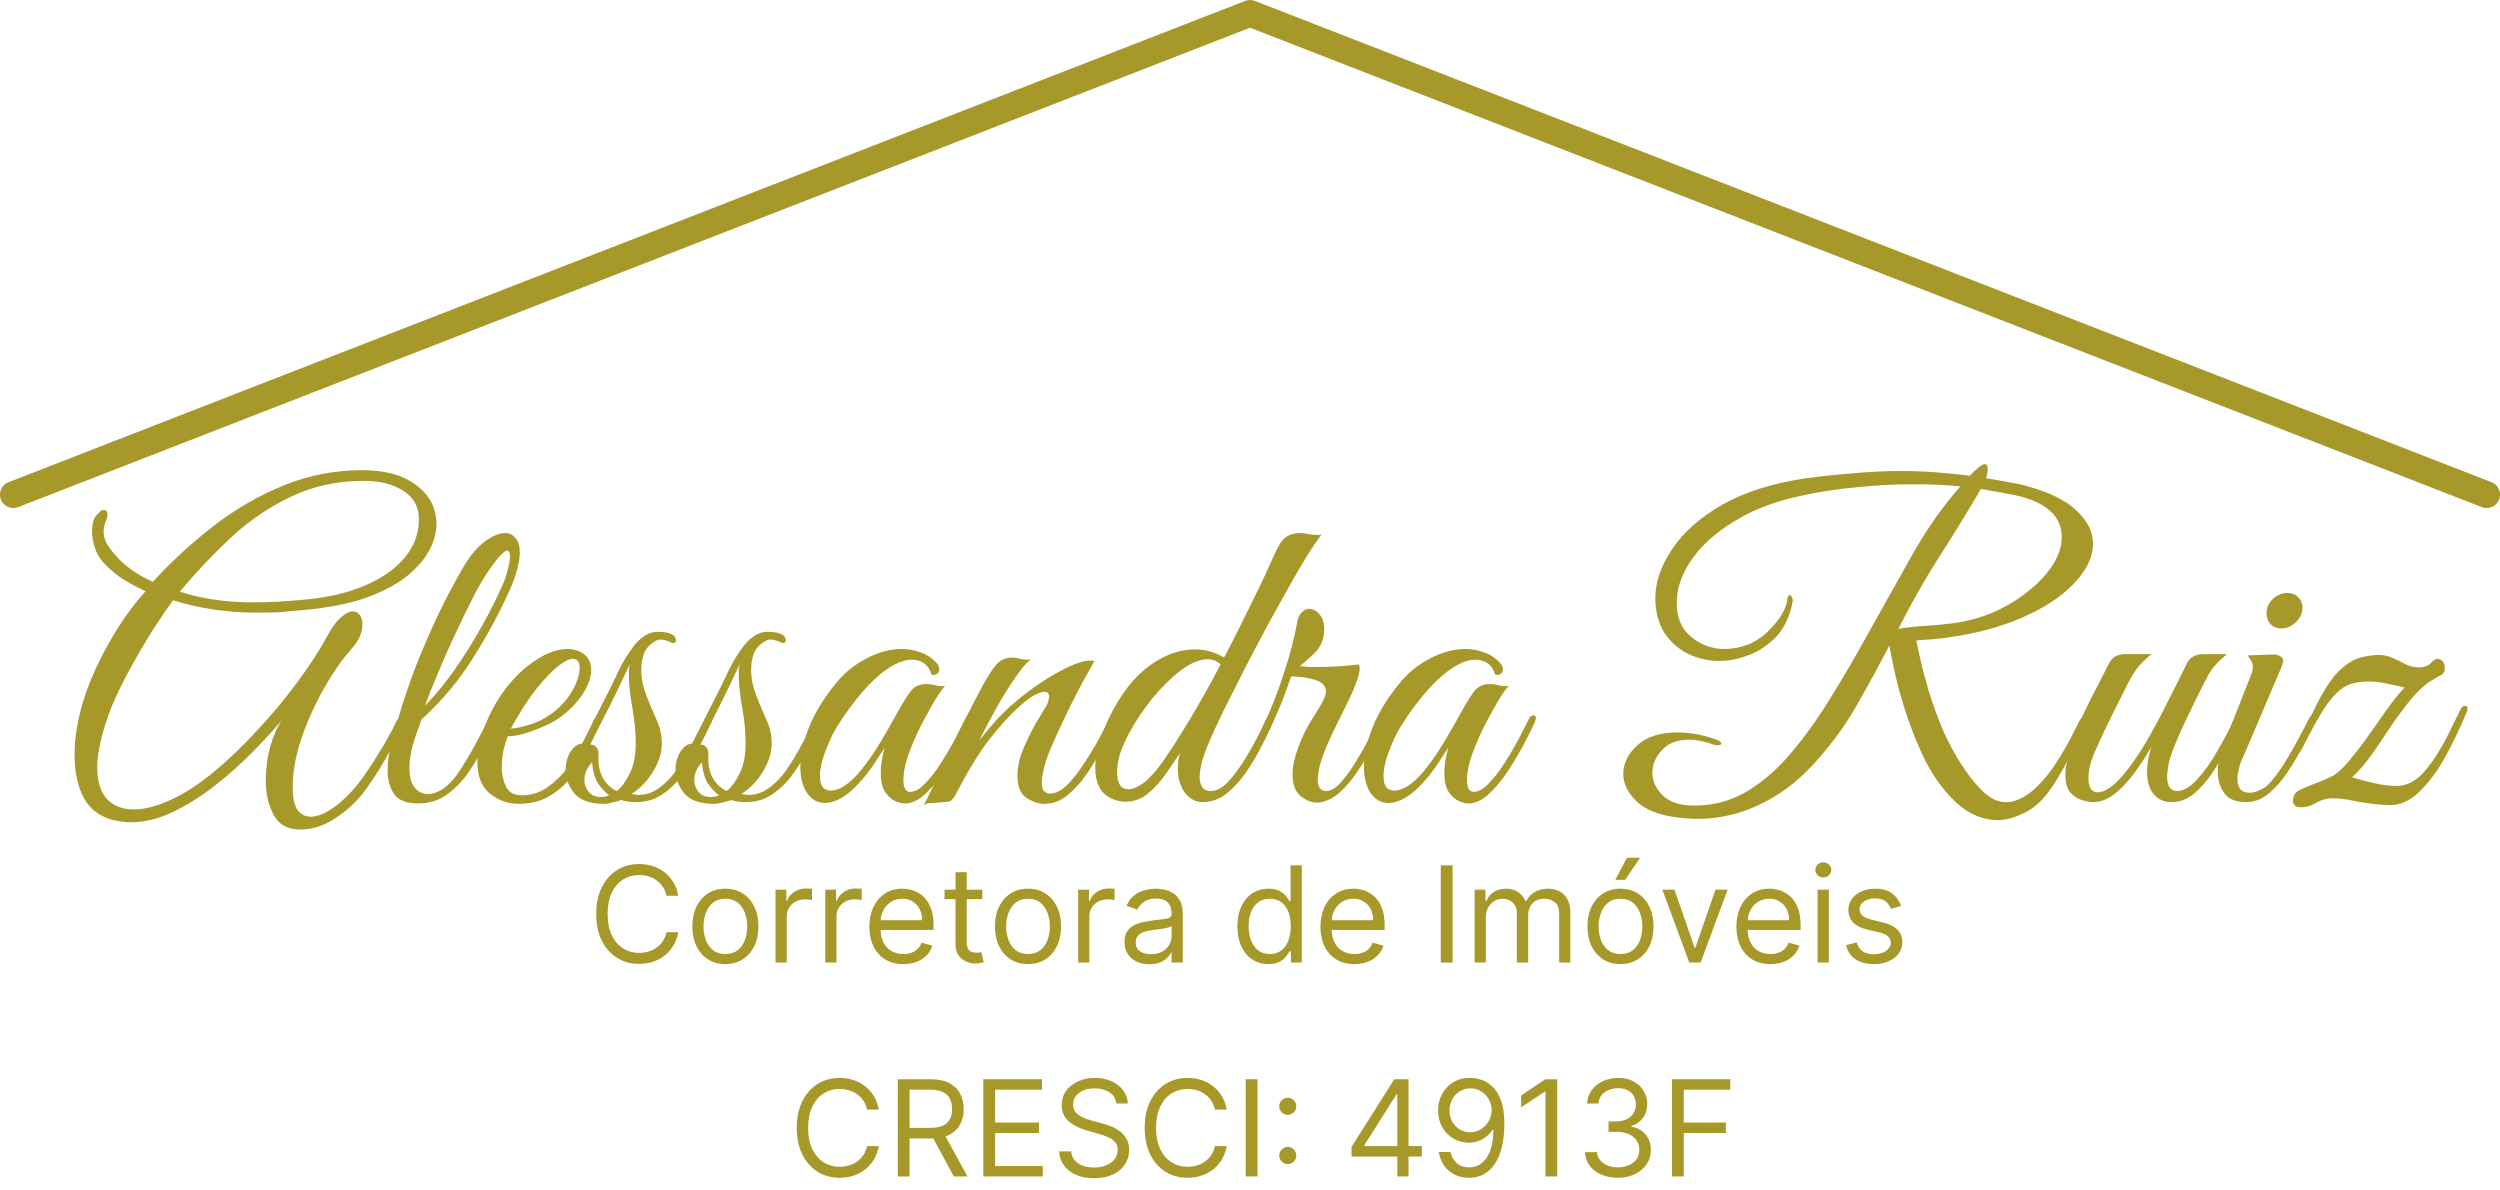 <svg width="187" height="89" viewBox="0 0 187 89" fill="none" xmlns="http://www.w3.org/2000/svg">
<path d="M22.44 62.048C21.501 62.048 20.84 61.675 20.456 60.928C20.072 60.203 19.88 59.349 19.88 58.368C19.88 57.493 19.997 56.629 20.232 55.776C20.488 54.923 20.787 54.272 21.128 53.824C20.552 54.507 19.837 55.285 18.984 56.16C18.131 57.035 17.192 57.877 16.168 58.688C15.144 59.499 14.088 60.171 13 60.704C11.912 61.237 10.835 61.504 9.768 61.504C9.448 61.504 9.128 61.472 8.808 61.408C8.509 61.365 8.211 61.28 7.912 61.152C7.123 60.832 6.536 60.267 6.152 59.456C5.768 58.624 5.576 57.632 5.576 56.48C5.576 55.264 5.779 53.963 6.184 52.576C6.611 51.168 7.229 49.739 8.04 48.288C8.424 47.584 8.851 46.891 9.32 46.208C9.811 45.504 10.333 44.843 10.888 44.224C10.227 43.925 9.619 43.595 9.064 43.232C8.509 42.848 8.04 42.432 7.656 41.984C7.4 41.685 7.208 41.333 7.08 40.928C6.952 40.523 6.888 40.128 6.888 39.744C6.888 39.061 7.048 38.613 7.368 38.4C7.475 38.229 7.603 38.144 7.752 38.144C7.944 38.144 8.04 38.261 8.04 38.496C8.04 38.645 7.997 38.805 7.912 38.976C7.805 39.253 7.752 39.509 7.752 39.744C7.752 40.085 7.837 40.405 8.008 40.704C8.179 40.981 8.381 41.248 8.616 41.504C9.299 42.315 10.237 42.987 11.432 43.52C12.797 42.027 14.291 40.651 15.912 39.392C17.555 38.112 19.315 37.088 21.192 36.32C23.069 35.552 25.043 35.168 27.112 35.168C28.84 35.168 30.195 35.552 31.176 36.32C32.157 37.067 32.648 38.037 32.648 39.232C32.648 39.808 32.477 40.437 32.136 41.12C31.795 41.781 31.24 42.432 30.472 43.072C29.704 43.691 28.68 44.235 27.4 44.704C26.141 45.152 24.573 45.461 22.696 45.632C22.035 45.696 21.437 45.749 20.904 45.792C20.392 45.813 19.837 45.824 19.24 45.824C18.131 45.824 17.053 45.749 16.008 45.6C14.984 45.451 13.96 45.216 12.936 44.896C12.552 45.429 12.061 46.155 11.464 47.072C10.888 47.989 10.312 48.971 9.736 50.016C9.16 51.061 8.68 52.053 8.296 52.992C7.955 53.888 7.699 54.709 7.528 55.456C7.357 56.181 7.272 56.832 7.272 57.408C7.272 58.453 7.517 59.243 8.008 59.776C8.499 60.288 9.16 60.544 9.992 60.544C10.803 60.544 11.72 60.309 12.744 59.84C13.789 59.371 14.877 58.667 16.008 57.728C17.139 56.789 18.237 55.733 19.304 54.56C20.392 53.387 21.384 52.192 22.28 50.976C23.176 49.76 23.901 48.64 24.456 47.616C24.819 46.933 25.171 46.453 25.512 46.176C25.853 45.877 26.141 45.728 26.376 45.728C26.611 45.728 26.792 45.824 26.92 46.016C27.048 46.187 27.112 46.421 27.112 46.72C27.112 47.317 26.845 47.915 26.312 48.512C25.715 49.173 25.128 49.984 24.552 50.944C23.976 51.904 23.464 52.917 23.016 53.984C22.568 55.051 22.248 56.096 22.056 57.12C21.992 57.461 21.949 57.781 21.928 58.08C21.907 58.379 21.896 58.645 21.896 58.88C21.896 59.669 22.013 60.235 22.248 60.576C22.504 60.917 22.835 61.088 23.24 61.088C23.731 61.088 24.296 60.864 24.936 60.416C25.576 59.968 26.195 59.371 26.792 58.624C27.304 57.941 27.795 57.216 28.264 56.448C28.755 55.68 29.203 54.88 29.608 54.048C29.672 53.899 29.757 53.792 29.864 53.728C29.992 53.643 30.077 53.6 30.12 53.6C30.227 53.6 30.28 53.664 30.28 53.792C30.28 53.877 30.248 54.005 30.184 54.176C29.992 54.603 29.736 55.115 29.416 55.712C29.096 56.309 28.744 56.928 28.36 57.568C27.976 58.187 27.581 58.763 27.176 59.296C26.621 60.021 25.917 60.661 25.064 61.216C24.232 61.771 23.357 62.048 22.44 62.048ZM18.952 45.056C20.061 45.056 21.299 44.992 22.664 44.864C24.435 44.715 25.971 44.363 27.272 43.808C28.573 43.253 29.576 42.549 30.28 41.696C30.984 40.843 31.336 39.893 31.336 38.848C31.336 37.909 30.941 37.195 30.152 36.704C29.384 36.213 28.403 35.968 27.208 35.968C25.224 35.968 23.411 36.363 21.768 37.152C20.147 37.92 18.653 38.933 17.288 40.192C15.944 41.451 14.664 42.805 13.448 44.256C15.069 44.789 16.904 45.056 18.952 45.056Z" fill="#A6992A"/>
<path d="M31.298 60.096C30.402 60.096 29.794 59.861 29.474 59.392C29.154 58.901 28.994 58.325 28.994 57.664C28.994 56.981 29.09 56.277 29.282 55.552C29.474 54.827 29.645 54.219 29.794 53.728C30.136 52.533 30.562 51.264 31.074 49.92C31.608 48.555 32.184 47.221 32.802 45.92C33.442 44.597 34.072 43.413 34.69 42.368C35.181 41.536 35.704 40.917 36.258 40.512C36.834 40.085 37.336 39.872 37.762 39.872C38.104 39.872 38.37 40 38.562 40.256C38.776 40.491 38.882 40.853 38.882 41.344C38.882 41.685 38.818 42.091 38.69 42.56C38.584 43.029 38.392 43.563 38.114 44.16C37.368 45.824 36.472 47.488 35.426 49.152C34.402 50.816 33.101 52.373 31.522 53.824C31.437 54.101 31.32 54.432 31.17 54.816C31.042 55.179 30.925 55.552 30.818 55.936C30.69 56.512 30.626 57.003 30.626 57.408C30.626 58.069 30.754 58.571 31.01 58.912C31.288 59.232 31.618 59.392 32.002 59.392C32.344 59.392 32.706 59.275 33.09 59.04C33.474 58.784 33.837 58.421 34.178 57.952C34.69 57.205 35.149 56.448 35.554 55.68C35.981 54.891 36.301 54.283 36.514 53.856C36.642 53.621 36.781 53.504 36.93 53.504C37.037 53.504 37.09 53.568 37.09 53.696C37.09 53.803 37.058 53.92 36.994 54.048C36.802 54.475 36.546 55.029 36.226 55.712C35.928 56.373 35.544 57.045 35.074 57.728C34.626 58.389 34.082 58.955 33.442 59.424C32.824 59.872 32.109 60.096 31.298 60.096ZM31.778 52.8C32.546 52.011 33.293 51.104 34.018 50.08C34.744 49.035 35.416 47.957 36.034 46.848C36.674 45.717 37.208 44.651 37.634 43.648C37.784 43.328 37.901 42.976 37.986 42.592C38.093 42.208 38.146 41.888 38.146 41.632C38.146 41.333 38.072 41.184 37.922 41.184C37.837 41.184 37.709 41.269 37.538 41.44C37.368 41.589 37.144 41.856 36.866 42.24C36.461 42.773 36.013 43.499 35.522 44.416C35.053 45.333 34.573 46.315 34.082 47.36C33.592 48.405 33.144 49.419 32.738 50.4C32.333 51.36 32.013 52.16 31.778 52.8Z" fill="#A6992A"/>
<path d="M38.783 60.128C37.993 60.128 37.279 59.872 36.639 59.36C36.02 58.848 35.711 58.069 35.711 57.024C35.711 56.064 35.945 55.04 36.415 53.952C36.884 52.843 37.481 51.872 38.207 51.04C38.825 50.315 39.519 49.717 40.287 49.248C41.055 48.779 41.78 48.544 42.463 48.544C42.932 48.544 43.337 48.672 43.679 48.928C44.041 49.205 44.223 49.6 44.223 50.112C44.223 50.645 44.02 51.232 43.615 51.872C43.209 52.512 42.633 53.109 41.887 53.664C41.567 53.899 41.161 54.123 40.671 54.336C40.18 54.549 39.689 54.731 39.199 54.88C38.708 55.008 38.303 55.072 37.983 55.072C37.876 55.328 37.769 55.669 37.663 56.096C37.577 56.523 37.535 56.96 37.535 57.408C37.535 57.941 37.641 58.421 37.855 58.848C38.068 59.275 38.463 59.488 39.039 59.488C39.743 59.488 40.383 59.285 40.959 58.88C41.535 58.475 42.047 57.973 42.495 57.376C42.943 56.757 43.316 56.139 43.615 55.52C43.935 54.901 44.191 54.379 44.383 53.952C44.511 53.653 44.681 53.504 44.895 53.504C45.001 53.504 45.055 53.557 45.055 53.664C45.055 53.749 45.023 53.856 44.959 53.984C44.66 54.624 44.34 55.307 43.999 56.032C43.657 56.736 43.252 57.408 42.783 58.048C42.313 58.667 41.748 59.168 41.087 59.552C40.447 59.936 39.679 60.128 38.783 60.128ZM38.207 54.496C38.505 54.496 39.007 54.389 39.711 54.176C40.415 53.941 41.055 53.579 41.631 53.088C42.185 52.597 42.612 52.064 42.911 51.488C43.209 50.891 43.359 50.389 43.359 49.984C43.359 49.515 43.188 49.28 42.847 49.28C42.591 49.28 42.239 49.451 41.791 49.792C41.343 50.133 40.788 50.709 40.127 51.52C39.721 52.032 39.337 52.587 38.975 53.184C38.612 53.781 38.356 54.219 38.207 54.496Z" fill="#A6992A"/>
<path d="M45.184 60.128C44.139 60.128 43.392 59.861 42.944 59.328C42.518 58.773 42.304 58.197 42.304 57.6C42.304 57.109 42.422 56.661 42.656 56.256C42.912 55.851 43.211 55.637 43.552 55.616C43.979 54.784 44.438 53.877 44.928 52.896C45.44 51.915 45.91 50.965 46.336 50.048C46.635 49.429 47.008 48.832 47.456 48.256C47.926 47.68 48.438 47.349 48.992 47.264H49.312C49.483 47.264 49.632 47.275 49.76 47.296C49.91 47.317 50.059 47.36 50.208 47.424C50.443 47.531 50.56 47.691 50.56 47.904C50.56 48.032 50.486 48.096 50.336 48.096C50.272 48.096 50.187 48.064 50.08 48C49.824 47.893 49.6 47.84 49.408 47.84C49.28 47.84 49.163 47.872 49.056 47.936C48.651 48.149 48.363 48.448 48.192 48.832C48.043 49.216 47.968 49.621 47.968 50.048C47.968 50.389 48 50.741 48.064 51.104C48.15 51.445 48.246 51.755 48.352 52.032C48.587 52.629 48.832 53.216 49.088 53.792C49.366 54.368 49.504 54.987 49.504 55.648C49.504 56.288 49.291 56.971 48.864 57.696C48.438 58.4 47.894 58.965 47.232 59.392L47.456 59.424C47.563 59.445 47.638 59.456 47.68 59.456C47.723 59.456 47.755 59.456 47.776 59.456C48.267 59.456 48.726 59.317 49.152 59.04C49.6 58.741 49.995 58.379 50.336 57.952C50.678 57.525 51.062 56.928 51.488 56.16C51.936 55.392 52.363 54.581 52.768 53.728C52.832 53.621 52.907 53.568 52.992 53.568C53.099 53.568 53.174 53.611 53.216 53.696C53.28 53.76 53.291 53.845 53.248 53.952C52.971 54.549 52.651 55.2 52.288 55.904C51.947 56.587 51.552 57.248 51.104 57.888C50.656 58.507 50.134 59.019 49.536 59.424C48.96 59.808 48.31 60 47.584 60C47.414 60 47.232 59.989 47.04 59.968C46.848 59.947 46.656 59.904 46.464 59.84C46.251 59.925 46.027 59.989 45.792 60.032C45.579 60.096 45.376 60.128 45.184 60.128ZM46.144 59.168C46.507 58.869 46.827 58.432 47.104 57.856C47.403 57.28 47.552 56.523 47.552 55.584C47.552 54.752 47.467 53.867 47.296 52.928C47.126 51.989 47.04 51.157 47.04 50.432C47.04 50.283 47.04 50.155 47.04 50.048C47.062 49.92 47.083 49.803 47.104 49.696C46.827 50.272 46.507 50.944 46.144 51.712C45.782 52.459 45.419 53.184 45.056 53.888C44.694 54.592 44.384 55.189 44.128 55.68C44.128 55.68 44.182 55.691 44.288 55.712C44.416 55.712 44.534 55.787 44.64 55.936C44.747 56.064 44.79 56.331 44.768 56.736C44.747 57.269 44.864 57.771 45.12 58.24C45.398 58.688 45.739 58.997 46.144 59.168ZM44.928 59.616C45.056 59.616 45.174 59.605 45.28 59.584C45.387 59.541 45.483 59.509 45.568 59.488C45.248 59.253 44.96 58.944 44.704 58.56C44.47 58.155 44.331 57.643 44.288 57.024C43.904 57.429 43.712 57.867 43.712 58.336C43.712 58.677 43.819 58.976 44.032 59.232C44.246 59.488 44.544 59.616 44.928 59.616Z" fill="#A6992A"/>
<path d="M53.403 60.128C52.358 60.128 51.611 59.861 51.163 59.328C50.736 58.773 50.523 58.197 50.523 57.6C50.523 57.109 50.64 56.661 50.875 56.256C51.131 55.851 51.43 55.637 51.771 55.616C52.198 54.784 52.656 53.877 53.147 52.896C53.659 51.915 54.128 50.965 54.555 50.048C54.854 49.429 55.227 48.832 55.675 48.256C56.144 47.68 56.656 47.349 57.211 47.264H57.531C57.702 47.264 57.851 47.275 57.979 47.296C58.128 47.317 58.278 47.36 58.427 47.424C58.662 47.531 58.779 47.691 58.779 47.904C58.779 48.032 58.704 48.096 58.555 48.096C58.491 48.096 58.406 48.064 58.299 48C58.043 47.893 57.819 47.84 57.627 47.84C57.499 47.84 57.382 47.872 57.275 47.936C56.87 48.149 56.582 48.448 56.411 48.832C56.262 49.216 56.187 49.621 56.187 50.048C56.187 50.389 56.219 50.741 56.283 51.104C56.368 51.445 56.464 51.755 56.571 52.032C56.806 52.629 57.051 53.216 57.307 53.792C57.584 54.368 57.723 54.987 57.723 55.648C57.723 56.288 57.51 56.971 57.083 57.696C56.656 58.4 56.112 58.965 55.451 59.392L55.675 59.424C55.782 59.445 55.856 59.456 55.899 59.456C55.942 59.456 55.974 59.456 55.995 59.456C56.486 59.456 56.944 59.317 57.371 59.04C57.819 58.741 58.214 58.379 58.555 57.952C58.896 57.525 59.28 56.928 59.707 56.16C60.155 55.392 60.582 54.581 60.987 53.728C61.051 53.621 61.126 53.568 61.211 53.568C61.318 53.568 61.392 53.611 61.435 53.696C61.499 53.76 61.51 53.845 61.467 53.952C61.19 54.549 60.87 55.2 60.507 55.904C60.166 56.587 59.771 57.248 59.323 57.888C58.875 58.507 58.352 59.019 57.755 59.424C57.179 59.808 56.528 60 55.803 60C55.632 60 55.451 59.989 55.259 59.968C55.067 59.947 54.875 59.904 54.683 59.84C54.47 59.925 54.246 59.989 54.011 60.032C53.798 60.096 53.595 60.128 53.403 60.128ZM54.363 59.168C54.726 58.869 55.046 58.432 55.323 57.856C55.622 57.28 55.771 56.523 55.771 55.584C55.771 54.752 55.686 53.867 55.515 52.928C55.344 51.989 55.259 51.157 55.259 50.432C55.259 50.283 55.259 50.155 55.259 50.048C55.28 49.92 55.302 49.803 55.323 49.696C55.046 50.272 54.726 50.944 54.363 51.712C54 52.459 53.638 53.184 53.275 53.888C52.912 54.592 52.603 55.189 52.347 55.68C52.347 55.68 52.4 55.691 52.507 55.712C52.635 55.712 52.752 55.787 52.859 55.936C52.966 56.064 53.008 56.331 52.987 56.736C52.966 57.269 53.083 57.771 53.339 58.24C53.616 58.688 53.958 58.997 54.363 59.168ZM53.147 59.616C53.275 59.616 53.392 59.605 53.499 59.584C53.606 59.541 53.702 59.509 53.787 59.488C53.467 59.253 53.179 58.944 52.923 58.56C52.688 58.155 52.55 57.643 52.507 57.024C52.123 57.429 51.931 57.867 51.931 58.336C51.931 58.677 52.038 58.976 52.251 59.232C52.464 59.488 52.763 59.616 53.147 59.616Z" fill="#A6992A"/>
<path d="M67.798 60.096C67.563 60.117 67.296 60.064 66.998 59.936C66.699 59.808 66.432 59.573 66.198 59.232C65.984 58.891 65.878 58.411 65.878 57.792C65.878 57.28 65.974 56.661 66.166 55.936C65.91 56.341 65.579 56.843 65.174 57.44C64.768 58.016 64.331 58.528 63.862 58.976C63.456 59.36 63.072 59.637 62.71 59.808C62.347 59.979 62.016 60.064 61.718 60.064C61.163 60.064 60.715 59.819 60.374 59.328C60.032 58.816 59.862 58.155 59.862 57.344C59.862 56.491 60.075 55.52 60.502 54.432C60.928 53.344 61.622 52.213 62.582 51.04C63.2 50.293 63.947 49.696 64.822 49.248C65.718 48.779 66.592 48.544 67.446 48.544C67.936 48.544 68.406 48.629 68.854 48.8C69.302 48.949 69.696 49.205 70.038 49.568C70.187 49.717 70.262 49.888 70.262 50.08C70.262 50.208 70.208 50.315 70.102 50.4C69.995 50.485 69.856 50.507 69.686 50.464C69.451 49.717 68.95 49.344 68.182 49.344C67.819 49.344 67.403 49.461 66.934 49.696C66.208 50.08 65.451 50.709 64.662 51.584C63.894 52.459 63.222 53.365 62.646 54.304C62.56 54.432 62.422 54.677 62.23 55.04C62.059 55.403 61.888 55.808 61.718 56.256C61.547 56.704 61.43 57.141 61.366 57.568C61.344 57.696 61.334 57.792 61.334 57.856C61.334 57.899 61.334 57.973 61.334 58.08C61.334 58.784 61.6 59.136 62.134 59.136C62.774 59.136 63.499 58.667 64.31 57.728C64.864 57.045 65.366 56.331 65.814 55.584C66.262 54.837 66.72 54.037 67.19 53.184C67.51 52.608 67.808 52.128 68.086 51.744C68.363 51.36 68.758 51.168 69.27 51.168C69.504 51.168 69.739 51.2 69.974 51.264C70.208 51.328 70.454 51.339 70.71 51.296C70.539 51.467 70.304 51.787 70.006 52.256C69.728 52.725 69.43 53.259 69.11 53.856C68.79 54.453 68.502 55.061 68.246 55.68C67.99 56.299 67.808 56.832 67.702 57.28C67.68 57.408 67.648 57.589 67.606 57.824C67.584 58.059 67.574 58.229 67.574 58.336C67.574 58.933 67.744 59.232 68.086 59.232C68.427 59.232 68.79 59.029 69.174 58.624C69.579 58.219 69.974 57.717 70.358 57.12C70.742 56.523 71.094 55.925 71.414 55.328C71.734 54.709 71.99 54.208 72.182 53.824C72.267 53.611 72.395 53.504 72.566 53.504C72.672 53.504 72.726 53.579 72.726 53.728C72.726 53.792 72.694 53.909 72.63 54.08C72.374 54.613 72.064 55.221 71.702 55.904C71.339 56.565 70.944 57.216 70.518 57.856C70.091 58.475 69.643 58.997 69.174 59.424C68.726 59.829 68.267 60.053 67.798 60.096Z" fill="#A6992A"/>
<path d="M69.096 60.256C69.864 58.699 70.6 57.163 71.304 55.648C72.029 54.112 72.765 52.651 73.512 51.264C73.938 50.496 74.29 49.963 74.568 49.664C74.866 49.344 75.261 49.184 75.752 49.184C75.922 49.184 76.104 49.216 76.296 49.28C76.488 49.323 76.68 49.344 76.872 49.344C77 49.344 77.096 49.333 77.16 49.312C76.861 49.483 76.477 49.909 76.008 50.592C75.538 51.253 75.058 52.021 74.568 52.896C74.077 53.771 73.64 54.592 73.256 55.36C73.661 54.869 74.077 54.379 74.504 53.888C74.952 53.397 75.442 52.928 75.976 52.48C76.488 52.032 77.096 51.573 77.8 51.104C78.525 50.613 79.229 50.208 79.912 49.888C80.594 49.568 81.138 49.408 81.544 49.408C81.693 49.408 81.8 49.419 81.864 49.44C81.864 49.44 81.746 49.653 81.512 50.08C81.277 50.485 80.978 51.029 80.616 51.712C80.274 52.373 79.922 53.088 79.56 53.856C79.197 54.603 78.866 55.328 78.568 56.032C78.29 56.715 78.109 57.291 78.024 57.76C77.96 58.037 77.928 58.293 77.928 58.528C77.928 58.869 77.992 59.093 78.12 59.2C78.248 59.307 78.386 59.36 78.536 59.36C78.941 59.36 79.368 59.147 79.816 58.72C80.264 58.272 80.69 57.728 81.096 57.088C81.522 56.448 81.896 55.829 82.216 55.232C82.557 54.613 82.802 54.144 82.952 53.824C83.037 53.653 83.101 53.557 83.144 53.536C83.186 53.493 83.25 53.472 83.336 53.472C83.464 53.472 83.528 53.557 83.528 53.728C83.528 53.835 83.496 53.952 83.432 54.08C83.176 54.571 82.866 55.157 82.504 55.84C82.162 56.523 81.768 57.195 81.32 57.856C80.872 58.496 80.381 59.04 79.848 59.488C79.314 59.915 78.738 60.128 78.12 60.128C77.693 60.128 77.245 59.979 76.776 59.68C76.328 59.381 76.104 58.827 76.104 58.016C76.104 57.781 76.125 57.536 76.168 57.28C76.21 57.003 76.285 56.704 76.392 56.384C76.562 55.957 76.765 55.499 77 55.008C77.234 54.517 77.618 53.845 78.152 52.992C78.301 52.757 78.386 52.576 78.408 52.448C78.45 52.32 78.472 52.213 78.472 52.128C78.472 51.872 78.354 51.744 78.12 51.744C77.928 51.744 77.64 51.851 77.256 52.064C76.893 52.277 76.434 52.651 75.88 53.184C75.346 53.696 74.706 54.421 73.96 55.36C73.234 56.299 72.392 57.685 71.432 59.52C71.282 59.797 71.112 59.947 70.92 59.968C70.749 59.989 70.504 60.011 70.184 60.032C69.97 60.053 69.768 60.064 69.576 60.064C69.384 60.085 69.224 60.149 69.096 60.256Z" fill="#A6992A"/>
<path d="M89.958 60C89.382 60 88.902 59.712 88.518 59.136C88.411 58.965 88.315 58.741 88.23 58.464C88.144 58.187 88.102 57.877 88.102 57.536C88.102 57.344 88.112 57.152 88.134 56.96C88.155 56.747 88.198 56.533 88.262 56.32C87.963 56.789 87.611 57.312 87.206 57.888C86.822 58.443 86.374 58.933 85.862 59.36C85.371 59.765 84.816 59.968 84.198 59.968C83.984 59.968 83.76 59.936 83.526 59.872C82.95 59.701 82.534 59.403 82.278 58.976C82.043 58.549 81.926 58.037 81.926 57.44C81.926 56.779 82.054 56.053 82.31 55.264C82.587 54.475 82.928 53.707 83.334 52.96C83.76 52.213 84.198 51.573 84.646 51.04C85.286 50.293 86.022 49.696 86.854 49.248C87.686 48.8 88.528 48.576 89.382 48.576C90.15 48.576 90.875 48.779 91.558 49.184C91.878 48.587 92.219 47.925 92.582 47.2C92.944 46.453 93.307 45.717 93.67 44.992C94.032 44.267 94.352 43.605 94.63 43.008C94.907 42.389 95.12 41.92 95.27 41.6C95.59 40.853 95.888 40.384 96.166 40.192C96.464 39.979 96.816 39.872 97.222 39.872C97.456 39.872 97.712 39.904 97.99 39.968C98.288 40.011 98.576 40.021 98.854 40C98.726 40.128 98.459 40.501 98.054 41.12C97.67 41.717 97.211 42.485 96.678 43.424C96.144 44.363 95.568 45.397 94.95 46.528C94.352 47.637 93.755 48.768 93.158 49.92C92.582 51.051 92.038 52.128 91.526 53.152C91.035 54.155 90.64 55.019 90.342 55.744C90.256 55.915 90.128 56.267 89.958 56.8C89.808 57.312 89.734 57.76 89.734 58.144C89.734 58.421 89.798 58.667 89.926 58.88C90.054 59.072 90.267 59.168 90.566 59.168C90.971 59.168 91.376 58.965 91.782 58.56C92.208 58.133 92.614 57.621 92.998 57.024C93.382 56.405 93.723 55.808 94.022 55.232C94.32 54.635 94.544 54.165 94.694 53.824C94.8 53.589 94.928 53.472 95.078 53.472C95.206 53.472 95.27 53.568 95.27 53.76C95.27 53.781 95.27 53.824 95.27 53.888C95.27 53.931 95.248 53.984 95.206 54.048C95.014 54.496 94.747 55.051 94.406 55.712C94.086 56.373 93.702 57.035 93.254 57.696C92.806 58.357 92.304 58.912 91.75 59.36C91.195 59.787 90.598 60 89.958 60ZM84.422 59.04C84.72 59.04 85.094 58.88 85.542 58.56C85.99 58.219 86.47 57.685 86.982 56.96C87.579 56.107 88.262 55.04 89.03 53.76C89.798 52.48 90.555 51.125 91.302 49.696C91.024 49.44 90.704 49.312 90.342 49.312C89.744 49.312 89.072 49.589 88.326 50.144C87.6 50.699 86.886 51.403 86.182 52.256C85.499 53.109 84.923 53.973 84.454 54.848C84.134 55.445 83.899 55.989 83.75 56.48C83.622 56.971 83.558 57.397 83.558 57.76C83.558 58.613 83.846 59.04 84.422 59.04Z" fill="#A6992A"/>
<path d="M98.506 60.032C98.101 60.032 97.696 59.872 97.29 59.552C96.885 59.211 96.682 58.667 96.682 57.92C96.682 57.344 96.821 56.683 97.098 55.936C97.354 55.211 97.696 54.507 98.122 53.824C98.57 53.141 98.89 52.587 99.082 52.16C99.146 51.989 99.178 51.84 99.178 51.712C99.178 51.328 98.933 51.051 98.442 50.88C97.973 50.709 97.354 50.613 96.586 50.592L96.202 51.648C95.968 52.331 95.637 53.131 95.21 54.048C94.805 54.965 94.346 55.851 93.834 56.704C93.344 57.557 92.832 58.24 92.298 58.752C92.256 58.795 92.202 58.816 92.138 58.816C92.053 58.816 92 58.763 91.978 58.656C91.936 58.549 91.978 58.421 92.106 58.272C92.938 57.163 93.685 55.936 94.346 54.592C95.008 53.227 95.562 51.84 96.01 50.432C96.48 49.024 96.821 47.723 97.034 46.528C97.098 46.187 97.216 45.941 97.386 45.792C97.557 45.621 97.738 45.536 97.93 45.536C98.208 45.536 98.464 45.675 98.698 45.952C98.933 46.208 99.05 46.581 99.05 47.072C99.05 47.157 99.04 47.253 99.018 47.36C99.018 47.467 99.008 47.573 98.986 47.68C98.901 48.128 98.645 48.555 98.218 48.96C97.813 49.344 97.482 49.632 97.226 49.824C97.44 49.845 97.664 49.867 97.898 49.888C98.133 49.888 98.389 49.888 98.666 49.888C99.669 49.888 100.661 49.824 101.642 49.696C101.685 49.824 101.706 49.92 101.706 49.984C101.706 50.261 101.621 50.613 101.45 51.04C101.301 51.467 101.141 51.851 100.97 52.192C100.885 52.384 100.714 52.736 100.458 53.248C100.202 53.739 99.925 54.304 99.626 54.944C99.328 55.563 99.072 56.181 98.858 56.8C98.666 57.397 98.57 57.909 98.57 58.336C98.57 58.891 98.784 59.168 99.21 59.168C99.53 59.168 99.882 58.965 100.266 58.56C100.65 58.133 101.024 57.621 101.386 57.024C101.77 56.405 102.112 55.808 102.41 55.232C102.73 54.635 102.976 54.165 103.146 53.824C103.232 53.611 103.349 53.504 103.498 53.504C103.584 53.504 103.626 53.579 103.626 53.728C103.626 53.813 103.594 53.941 103.53 54.112C103.296 54.603 103.018 55.157 102.698 55.776C102.378 56.395 102.016 57.003 101.61 57.6C101.226 58.197 100.8 58.72 100.33 59.168C99.882 59.595 99.392 59.872 98.858 60C98.794 60.021 98.677 60.032 98.506 60.032Z" fill="#A6992A"/>
<path d="M109.954 60.096C109.719 60.117 109.453 60.064 109.154 59.936C108.855 59.808 108.589 59.573 108.354 59.232C108.141 58.891 108.034 58.411 108.034 57.792C108.034 57.28 108.13 56.661 108.322 55.936C108.066 56.341 107.735 56.843 107.33 57.44C106.925 58.016 106.487 58.528 106.018 58.976C105.613 59.36 105.229 59.637 104.866 59.808C104.503 59.979 104.173 60.064 103.874 60.064C103.319 60.064 102.871 59.819 102.53 59.328C102.189 58.816 102.018 58.155 102.018 57.344C102.018 56.491 102.231 55.52 102.658 54.432C103.085 53.344 103.778 52.213 104.738 51.04C105.357 50.293 106.103 49.696 106.978 49.248C107.874 48.779 108.749 48.544 109.602 48.544C110.093 48.544 110.562 48.629 111.01 48.8C111.458 48.949 111.853 49.205 112.194 49.568C112.343 49.717 112.418 49.888 112.418 50.08C112.418 50.208 112.365 50.315 112.258 50.4C112.151 50.485 112.013 50.507 111.842 50.464C111.607 49.717 111.106 49.344 110.338 49.344C109.975 49.344 109.559 49.461 109.09 49.696C108.365 50.08 107.607 50.709 106.818 51.584C106.05 52.459 105.378 53.365 104.802 54.304C104.717 54.432 104.578 54.677 104.386 55.04C104.215 55.403 104.045 55.808 103.874 56.256C103.703 56.704 103.586 57.141 103.522 57.568C103.501 57.696 103.49 57.792 103.49 57.856C103.49 57.899 103.49 57.973 103.49 58.08C103.49 58.784 103.757 59.136 104.29 59.136C104.93 59.136 105.655 58.667 106.466 57.728C107.021 57.045 107.522 56.331 107.97 55.584C108.418 54.837 108.877 54.037 109.346 53.184C109.666 52.608 109.965 52.128 110.242 51.744C110.519 51.36 110.914 51.168 111.426 51.168C111.661 51.168 111.895 51.2 112.13 51.264C112.365 51.328 112.61 51.339 112.866 51.296C112.695 51.467 112.461 51.787 112.162 52.256C111.885 52.725 111.586 53.259 111.266 53.856C110.946 54.453 110.658 55.061 110.402 55.68C110.146 56.299 109.965 56.832 109.858 57.28C109.837 57.408 109.805 57.589 109.762 57.824C109.741 58.059 109.73 58.229 109.73 58.336C109.73 58.933 109.901 59.232 110.242 59.232C110.583 59.232 110.946 59.029 111.33 58.624C111.735 58.219 112.13 57.717 112.514 57.12C112.898 56.523 113.25 55.925 113.57 55.328C113.89 54.709 114.146 54.208 114.338 53.824C114.423 53.611 114.551 53.504 114.722 53.504C114.829 53.504 114.882 53.579 114.882 53.728C114.882 53.792 114.85 53.909 114.786 54.08C114.53 54.613 114.221 55.221 113.858 55.904C113.495 56.565 113.101 57.216 112.674 57.856C112.247 58.475 111.799 58.997 111.33 59.424C110.882 59.829 110.423 60.053 109.954 60.096Z" fill="#A6992A"/>
<path d="M149.42 61.344C148.823 61.344 148.226 61.205 147.628 60.928C147.052 60.651 146.508 60.245 145.996 59.712C145.25 58.944 144.599 58.027 144.044 56.96C143.511 55.872 143.052 54.763 142.668 53.632C142.284 52.48 141.986 51.435 141.772 50.496C141.559 49.536 141.41 48.8 141.324 48.288C140.535 49.803 139.714 51.307 138.86 52.8C138.028 54.272 136.962 55.723 135.66 57.152C134.423 58.496 133.068 59.509 131.596 60.192C130.124 60.896 128.599 61.248 127.02 61.248C126.53 61.248 126.028 61.216 125.516 61.152C124.108 60.981 123.074 60.576 122.412 59.936C121.751 59.296 121.42 58.613 121.42 57.888C121.42 57.099 121.772 56.384 122.476 55.744C123.18 55.104 124.183 54.784 125.484 54.784C125.911 54.784 126.37 54.827 126.86 54.912C127.351 54.997 127.863 55.136 128.396 55.328C128.631 55.413 128.748 55.509 128.748 55.616C128.748 55.701 128.663 55.744 128.492 55.744C128.386 55.744 128.3 55.733 128.236 55.712C127.532 55.456 126.903 55.328 126.348 55.328C125.452 55.328 124.77 55.595 124.3 56.128C123.831 56.64 123.596 57.205 123.596 57.824C123.596 58.421 123.852 58.976 124.364 59.488C124.876 60 125.666 60.256 126.732 60.256C128.076 60.256 129.314 59.947 130.444 59.328C131.575 58.688 132.631 57.824 133.612 56.736C134.594 55.627 135.532 54.379 136.428 52.992C137.324 51.584 138.199 50.123 139.052 48.608C140.482 46.069 141.772 43.765 142.924 41.696C144.098 39.605 145.335 37.835 146.636 36.384C146.06 36.32 145.474 36.277 144.876 36.256C144.279 36.235 143.671 36.224 143.052 36.224C141.708 36.224 140.311 36.299 138.86 36.448C137.431 36.576 136.044 36.789 134.7 37.088C132.887 37.472 131.33 38.048 130.028 38.816C128.727 39.563 127.692 40.405 126.924 41.344C126.178 42.261 125.708 43.189 125.516 44.128C125.452 44.469 125.42 44.8 125.42 45.12C125.42 46.208 125.783 47.051 126.508 47.648C127.234 48.245 128.066 48.544 129.004 48.544C129.602 48.544 130.199 48.427 130.796 48.192C131.415 47.936 131.97 47.541 132.46 47.008C132.866 46.581 133.164 46.187 133.356 45.824C133.548 45.44 133.655 45.152 133.676 44.96C133.698 44.661 133.762 44.512 133.868 44.512C133.932 44.512 133.986 44.565 134.028 44.672C134.092 44.779 134.114 44.885 134.092 44.992C134.007 45.483 133.858 45.963 133.644 46.432C133.431 46.901 133.175 47.296 132.876 47.616C132.279 48.235 131.596 48.693 130.828 48.992C130.06 49.291 129.324 49.44 128.62 49.44C127.788 49.44 126.999 49.259 126.252 48.896C125.527 48.533 124.94 48.011 124.492 47.328C124.044 46.624 123.82 45.76 123.82 44.736C123.82 43.541 124.236 42.325 125.068 41.088C125.9 39.829 127.148 38.72 128.812 37.76C130.498 36.8 132.588 36.139 135.084 35.776C136.343 35.605 137.559 35.477 138.732 35.392C139.927 35.285 141.079 35.232 142.188 35.232C143.084 35.232 143.959 35.264 144.812 35.328C145.666 35.392 146.508 35.477 147.34 35.584C147.895 35.008 148.268 34.72 148.46 34.72C148.61 34.72 148.684 34.837 148.684 35.072C148.684 35.157 148.674 35.264 148.652 35.392C148.631 35.52 148.599 35.648 148.556 35.776C149.132 35.861 149.687 35.957 150.22 36.064C150.775 36.149 151.266 36.256 151.692 36.384C153.378 36.853 154.604 37.472 155.372 38.24C156.162 38.987 156.556 39.797 156.556 40.672C156.556 41.611 156.13 42.549 155.276 43.488C154.444 44.427 153.26 45.259 151.724 45.984C150.21 46.709 148.428 47.243 146.38 47.584C145.719 47.691 145.132 47.765 144.62 47.808C144.13 47.851 143.703 47.883 143.34 47.904C143.383 48.117 143.479 48.565 143.628 49.248C143.778 49.931 143.991 50.741 144.268 51.68C144.546 52.597 144.898 53.568 145.324 54.592C145.772 55.616 146.306 56.587 146.924 57.504C147.415 58.229 147.916 58.827 148.428 59.296C148.94 59.765 149.484 60 150.06 60C150.423 60 150.796 59.904 151.18 59.712C151.586 59.52 152.002 59.211 152.428 58.784C152.94 58.272 153.399 57.696 153.804 57.056C154.231 56.395 154.594 55.776 154.892 55.2C155.191 54.624 155.394 54.219 155.5 53.984C155.671 53.685 155.852 53.536 156.044 53.536C156.108 53.536 156.14 53.579 156.14 53.664C156.14 53.707 156.108 53.813 156.044 53.984C155.938 54.219 155.778 54.581 155.564 55.072C155.351 55.541 155.095 56.064 154.796 56.64C154.498 57.216 154.178 57.781 153.836 58.336C153.495 58.891 153.154 59.36 152.812 59.744C152.322 60.277 151.767 60.672 151.148 60.928C150.551 61.205 149.975 61.344 149.42 61.344ZM141.996 47.04C142.615 46.933 143.276 46.859 143.98 46.816C144.684 46.773 145.378 46.709 146.06 46.624C147.17 46.475 148.215 46.187 149.196 45.76C150.178 45.312 151.042 44.779 151.788 44.16C152.556 43.541 153.154 42.891 153.58 42.208C154.007 41.504 154.22 40.832 154.22 40.192C154.22 38.741 153.25 37.739 151.308 37.184C150.924 37.077 150.423 36.971 149.804 36.864C149.207 36.757 148.663 36.661 148.172 36.576C147.148 38.325 146.092 40.043 145.004 41.728C143.938 43.413 142.935 45.184 141.996 47.04Z" fill="#A6992A"/>
<path d="M156.566 60C156.331 60 156.043 59.947 155.702 59.84C155.382 59.733 155.094 59.541 154.838 59.264C154.603 58.965 154.486 58.528 154.486 57.952C154.486 57.397 154.614 56.864 154.87 56.352C155.147 55.819 155.403 55.307 155.638 54.816C155.574 54.816 155.499 54.795 155.414 54.752C155.35 54.709 155.318 54.645 155.318 54.56C155.318 54.475 155.339 54.389 155.382 54.304C155.467 54.133 155.563 53.952 155.67 53.76C155.777 53.568 155.873 53.365 155.958 53.152C156.278 52.491 156.598 51.861 156.918 51.264C157.238 50.645 157.515 50.101 157.75 49.632C157.985 49.163 158.39 48.928 158.966 48.928H160.95C160.587 49.205 160.257 49.515 159.958 49.856C159.681 50.176 159.329 50.773 158.902 51.648C158.902 51.648 158.827 51.797 158.678 52.096C158.529 52.395 158.337 52.779 158.102 53.248C157.889 53.696 157.665 54.155 157.43 54.624C157.217 55.093 157.035 55.488 156.886 55.808C156.609 56.405 156.427 56.885 156.342 57.248C156.257 57.589 156.214 57.909 156.214 58.208C156.214 58.912 156.449 59.264 156.918 59.264C157.43 59.264 158.049 58.848 158.774 58.016C159.371 57.312 159.958 56.469 160.534 55.488C161.11 54.507 161.654 53.493 162.166 52.448C162.699 51.403 163.169 50.464 163.574 49.632C163.809 49.163 164.225 48.928 164.822 48.928H166.582C166.262 49.184 165.995 49.429 165.782 49.664C165.569 49.877 165.355 50.176 165.142 50.56C164.95 50.923 164.683 51.445 164.342 52.128C164.065 52.704 163.766 53.323 163.446 53.984C163.147 54.624 162.881 55.232 162.646 55.808C162.411 56.384 162.262 56.853 162.198 57.216C162.177 57.429 162.155 57.589 162.134 57.696C162.113 57.803 162.102 57.92 162.102 58.048C162.102 58.453 162.166 58.741 162.294 58.912C162.443 59.083 162.614 59.168 162.806 59.168C163.318 59.168 163.83 58.88 164.342 58.304C164.875 57.728 165.377 57.024 165.846 56.192C166.337 55.36 166.753 54.571 167.094 53.824C167.222 53.589 167.339 53.472 167.446 53.472C167.574 53.472 167.638 53.547 167.638 53.696C167.638 53.803 167.595 53.931 167.51 54.08C167.275 54.592 166.987 55.179 166.646 55.84C166.305 56.501 165.921 57.152 165.494 57.792C165.067 58.432 164.598 58.965 164.086 59.392C163.574 59.797 163.019 60 162.422 60C161.889 60 161.451 59.808 161.11 59.424C160.769 59.019 160.598 58.453 160.598 57.728C160.598 57.152 160.705 56.533 160.918 55.872C160.555 56.512 160.139 57.152 159.67 57.792C159.201 58.432 158.699 58.965 158.166 59.392C157.633 59.797 157.099 60 156.566 60Z" fill="#A6992A"/>
<path d="M170.626 47.008C170.306 47.008 170.039 46.901 169.826 46.688C169.634 46.453 169.538 46.176 169.538 45.856C169.538 45.451 169.698 45.099 170.018 44.8C170.338 44.501 170.69 44.352 171.074 44.352C171.415 44.352 171.693 44.459 171.906 44.672C172.119 44.885 172.226 45.141 172.226 45.44C172.226 45.845 172.066 46.208 171.746 46.528C171.426 46.848 171.053 47.008 170.626 47.008ZM168.034 60C167.245 60 166.69 59.776 166.37 59.328C166.05 58.859 165.89 58.325 165.89 57.728C165.89 57.408 165.922 57.088 165.986 56.768C166.071 56.427 166.167 56.117 166.274 55.84L168.418 50.368C168.482 50.197 168.514 50.048 168.514 49.92C168.514 49.707 168.461 49.525 168.354 49.376C168.247 49.205 168.173 49.088 168.13 49.024L169.89 48.96C170.21 48.939 170.434 48.981 170.562 49.088C170.711 49.173 170.786 49.28 170.786 49.408C170.786 49.536 170.711 49.771 170.562 50.112L167.906 56.352C167.906 56.352 167.842 56.491 167.714 56.768C167.607 57.024 167.543 57.195 167.522 57.28C167.458 57.6 167.415 57.803 167.394 57.888C167.373 57.973 167.362 58.027 167.362 58.048C167.362 58.069 167.362 58.155 167.362 58.304C167.362 58.581 167.426 58.816 167.554 59.008C167.703 59.2 167.949 59.296 168.29 59.296C168.503 59.296 168.749 59.232 169.026 59.104C169.303 58.976 169.506 58.848 169.634 58.72C170.167 58.165 170.69 57.44 171.202 56.544C171.735 55.627 172.226 54.72 172.674 53.824C172.759 53.611 172.866 53.504 172.994 53.504C173.101 53.504 173.154 53.579 173.154 53.728C173.154 53.813 173.122 53.941 173.058 54.112C172.845 54.56 172.578 55.115 172.258 55.776C171.938 56.437 171.554 57.099 171.106 57.76C170.679 58.4 170.21 58.933 169.698 59.36C169.186 59.787 168.631 60 168.034 60Z" fill="#A6992A"/>
<path d="M172.091 60.384C171.707 60.384 171.515 60.224 171.515 59.904C171.515 59.691 171.568 59.509 171.675 59.36C171.739 59.232 171.963 59.093 172.347 58.944C172.731 58.773 173.126 58.613 173.531 58.464C173.958 58.293 174.246 58.165 174.395 58.08C174.779 57.888 175.195 57.525 175.643 56.992C176.112 56.437 176.592 55.819 177.083 55.136C177.574 54.432 178.054 53.749 178.523 53.088C178.992 52.427 179.44 51.872 179.867 51.424C179.483 51.339 179.046 51.243 178.555 51.136C178.064 51.029 177.606 50.976 177.179 50.976C176.667 50.976 176.219 51.04 175.835 51.168C175.472 51.275 175.11 51.509 174.747 51.872C174.384 52.213 174 52.725 173.595 53.408C173.19 54.091 172.699 54.997 172.123 56.128C172.016 56.299 171.888 56.384 171.739 56.384C171.632 56.384 171.579 56.32 171.579 56.192C171.579 56.107 171.611 56 171.675 55.872C171.782 55.68 171.963 55.339 172.219 54.848C172.475 54.336 172.731 53.824 172.987 53.312C173.243 52.779 173.435 52.395 173.563 52.16C174.096 51.2 174.608 50.496 175.099 50.048C175.611 49.6 176.102 49.312 176.571 49.184C177.062 49.056 177.52 48.992 177.947 48.992C178.31 48.992 178.651 49.067 178.971 49.216C179.312 49.365 179.643 49.525 179.963 49.696C180.283 49.845 180.603 49.92 180.923 49.92C181.328 49.92 181.627 49.813 181.819 49.6C182.011 49.387 182.182 49.28 182.331 49.28C182.48 49.28 182.608 49.344 182.715 49.472C182.822 49.6 182.875 49.76 182.875 49.952C182.875 50.229 182.779 50.411 182.587 50.496C182.416 50.581 182.246 50.677 182.075 50.784C181.499 51.104 180.944 51.584 180.411 52.224C179.899 52.843 179.387 53.525 178.875 54.272C178.384 55.019 177.894 55.744 177.403 56.448C176.912 57.131 176.422 57.696 175.931 58.144C176.358 58.272 176.88 58.411 177.499 58.56C178.118 58.709 178.683 58.784 179.195 58.784C179.323 58.784 179.43 58.784 179.515 58.784C179.622 58.763 179.728 58.741 179.835 58.72C180.326 58.592 180.784 58.304 181.211 57.856C181.638 57.387 182.032 56.853 182.395 56.256C182.758 55.659 183.078 55.061 183.355 54.464C183.654 53.867 183.899 53.376 184.091 52.992C184.155 52.864 184.251 52.8 184.379 52.8C184.507 52.8 184.571 52.864 184.571 52.992C184.571 53.099 184.55 53.195 184.507 53.28C184.016 54.453 183.472 55.584 182.875 56.672C182.278 57.739 181.627 58.603 180.923 59.264C180.24 59.925 179.494 60.245 178.683 60.224C177.766 60.181 176.955 60.085 176.251 59.936C175.547 59.787 174.95 59.712 174.459 59.712C174.054 59.712 173.659 59.819 173.275 60.032C172.912 60.267 172.518 60.384 172.091 60.384Z" fill="#A6992A"/>
<path d="M65.733 83H64.852C64.8 82.747 64.709 82.524 64.579 82.332C64.451 82.141 64.295 81.98 64.11 81.849C63.928 81.717 63.725 81.617 63.503 81.551C63.28 81.485 63.048 81.452 62.807 81.452C62.367 81.452 61.968 81.563 61.61 81.785C61.255 82.008 60.972 82.336 60.761 82.769C60.553 83.202 60.449 83.734 60.449 84.364C60.449 84.993 60.553 85.525 60.761 85.958C60.972 86.391 61.255 86.719 61.61 86.942C61.968 87.164 62.367 87.275 62.807 87.275C63.048 87.275 63.28 87.242 63.503 87.176C63.725 87.11 63.928 87.012 64.11 86.881C64.295 86.749 64.451 86.587 64.579 86.395C64.709 86.201 64.8 85.978 64.852 85.727H65.733C65.667 86.099 65.546 86.432 65.371 86.725C65.195 87.019 64.978 87.268 64.717 87.474C64.457 87.678 64.165 87.833 63.84 87.94C63.518 88.046 63.174 88.099 62.807 88.099C62.187 88.099 61.635 87.948 61.152 87.645C60.669 87.342 60.289 86.911 60.012 86.352C59.735 85.793 59.597 85.131 59.597 84.364C59.597 83.597 59.735 82.934 60.012 82.375C60.289 81.816 60.669 81.385 61.152 81.082C61.635 80.779 62.187 80.628 62.807 80.628C63.174 80.628 63.518 80.681 63.84 80.788C64.165 80.894 64.457 81.05 64.717 81.256C64.978 81.46 65.195 81.709 65.371 82.002C65.546 82.293 65.667 82.626 65.733 83Z" fill="#A6992A"/>
<path d="M67.156 88V80.727H69.613C70.182 80.727 70.648 80.824 71.013 81.018C71.377 81.21 71.647 81.474 71.822 81.81C71.997 82.147 72.085 82.529 72.085 82.957C72.085 83.386 71.997 83.766 71.822 84.097C71.647 84.429 71.378 84.689 71.016 84.879C70.654 85.066 70.191 85.159 69.628 85.159H67.639V84.364H69.599C69.987 84.364 70.3 84.307 70.537 84.193C70.776 84.079 70.949 83.918 71.055 83.71C71.164 83.499 71.219 83.249 71.219 82.957C71.219 82.666 71.164 82.412 71.055 82.194C70.946 81.976 70.772 81.808 70.533 81.69C70.294 81.569 69.978 81.508 69.585 81.508H68.037V88H67.156ZM70.579 84.733L72.369 88H71.346L69.585 84.733H70.579Z" fill="#A6992A"/>
<path d="M73.552 88V80.727H77.942V81.508H74.433V83.966H77.715V84.747H74.433V87.219H77.999V88H73.552Z" fill="#A6992A"/>
<path d="M83.506 82.545C83.464 82.186 83.291 81.906 82.988 81.707C82.685 81.508 82.313 81.409 81.873 81.409C81.551 81.409 81.269 81.461 81.028 81.565C80.789 81.669 80.602 81.813 80.467 81.995C80.334 82.177 80.268 82.384 80.268 82.616C80.268 82.811 80.314 82.978 80.406 83.117C80.501 83.254 80.622 83.369 80.769 83.462C80.915 83.552 81.069 83.626 81.23 83.685C81.391 83.742 81.539 83.788 81.674 83.824L82.413 84.023C82.602 84.072 82.813 84.141 83.045 84.229C83.279 84.316 83.503 84.436 83.716 84.587C83.931 84.737 84.109 84.928 84.249 85.163C84.388 85.397 84.458 85.685 84.458 86.025C84.458 86.418 84.355 86.774 84.149 87.091C83.945 87.408 83.647 87.66 83.254 87.847C82.864 88.034 82.389 88.128 81.83 88.128C81.309 88.128 80.858 88.044 80.477 87.876C80.099 87.708 79.8 87.473 79.582 87.173C79.367 86.872 79.245 86.523 79.217 86.125H80.126C80.149 86.4 80.242 86.627 80.403 86.807C80.566 86.984 80.772 87.117 81.021 87.204C81.272 87.29 81.541 87.332 81.83 87.332C82.166 87.332 82.468 87.278 82.736 87.169C83.003 87.058 83.215 86.904 83.371 86.707C83.528 86.508 83.606 86.276 83.606 86.011C83.606 85.77 83.538 85.573 83.403 85.422C83.269 85.27 83.091 85.147 82.871 85.052C82.651 84.958 82.413 84.875 82.157 84.804L81.262 84.548C80.694 84.385 80.244 84.152 79.913 83.849C79.581 83.546 79.415 83.149 79.415 82.659C79.415 82.252 79.526 81.897 79.746 81.594C79.968 81.288 80.267 81.052 80.641 80.883C81.017 80.713 81.437 80.628 81.901 80.628C82.37 80.628 82.787 80.712 83.151 80.88C83.516 81.046 83.805 81.273 84.018 81.562C84.233 81.851 84.347 82.178 84.359 82.545H83.506Z" fill="#A6992A"/>
<path d="M91.758 83H90.878C90.826 82.747 90.734 82.524 90.604 82.332C90.476 82.141 90.32 81.98 90.135 81.849C89.953 81.717 89.751 81.617 89.528 81.551C89.306 81.485 89.074 81.452 88.832 81.452C88.392 81.452 87.993 81.563 87.635 81.785C87.28 82.008 86.997 82.336 86.787 82.769C86.578 83.202 86.474 83.734 86.474 84.364C86.474 84.993 86.578 85.525 86.787 85.958C86.997 86.391 87.28 86.719 87.635 86.942C87.993 87.164 88.392 87.275 88.832 87.275C89.074 87.275 89.306 87.242 89.528 87.176C89.751 87.11 89.953 87.012 90.135 86.881C90.32 86.749 90.476 86.587 90.604 86.395C90.734 86.201 90.826 85.978 90.878 85.727H91.758C91.692 86.099 91.571 86.432 91.396 86.725C91.221 87.019 91.003 87.268 90.743 87.474C90.482 87.678 90.19 87.833 89.866 87.94C89.544 88.046 89.199 88.099 88.832 88.099C88.212 88.099 87.66 87.948 87.177 87.645C86.694 87.342 86.314 86.911 86.037 86.352C85.76 85.793 85.622 85.131 85.622 84.364C85.622 83.597 85.76 82.934 86.037 82.375C86.314 81.816 86.694 81.385 87.177 81.082C87.66 80.779 88.212 80.628 88.832 80.628C89.199 80.628 89.544 80.681 89.866 80.788C90.19 80.894 90.482 81.05 90.743 81.256C91.003 81.46 91.221 81.709 91.396 82.002C91.571 82.293 91.692 82.626 91.758 83Z" fill="#A6992A"/>
<path d="M94.062 80.727V88H93.181V80.727H94.062Z" fill="#A6992A"/>
<path d="M96.325 87.07C96.15 87.07 96 87.007 95.874 86.881C95.749 86.756 95.686 86.606 95.686 86.43C95.686 86.255 95.749 86.105 95.874 85.979C96 85.854 96.15 85.791 96.325 85.791C96.5 85.791 96.651 85.854 96.776 85.979C96.902 86.105 96.964 86.255 96.964 86.43C96.964 86.546 96.935 86.653 96.876 86.75C96.819 86.847 96.742 86.925 96.645 86.984C96.55 87.041 96.444 87.07 96.325 87.07ZM96.325 83.391C96.15 83.391 96 83.328 95.874 83.202C95.749 83.077 95.686 82.927 95.686 82.751C95.686 82.576 95.749 82.426 95.874 82.3C96 82.175 96.15 82.112 96.325 82.112C96.5 82.112 96.651 82.175 96.776 82.3C96.902 82.426 96.964 82.576 96.964 82.751C96.964 82.867 96.935 82.974 96.876 83.071C96.819 83.168 96.742 83.246 96.645 83.305C96.55 83.362 96.444 83.391 96.325 83.391Z" fill="#A6992A"/>
<path d="M101.096 86.508V85.784L104.292 80.727H104.818V81.849H104.463L102.048 85.67V85.727H106.352V86.508H101.096ZM104.519 88V80.727H105.357V88H104.519Z" fill="#A6992A"/>
<path d="M109.998 80.628C110.296 80.63 110.594 80.687 110.893 80.798C111.191 80.909 111.463 81.094 111.71 81.352C111.956 81.608 112.153 81.957 112.303 82.4C112.452 82.843 112.526 83.398 112.526 84.065C112.526 84.712 112.465 85.286 112.342 85.788C112.221 86.287 112.046 86.709 111.816 87.052C111.589 87.395 111.312 87.656 110.985 87.833C110.661 88.011 110.294 88.099 109.884 88.099C109.477 88.099 109.114 88.019 108.794 87.858C108.477 87.695 108.216 87.469 108.013 87.18C107.812 86.888 107.683 86.551 107.626 86.168H108.492C108.57 86.501 108.725 86.777 108.957 86.995C109.192 87.21 109.501 87.318 109.884 87.318C110.445 87.318 110.888 87.073 111.212 86.583C111.539 86.093 111.702 85.4 111.702 84.506H111.646C111.513 84.704 111.356 84.876 111.173 85.021C110.991 85.165 110.789 85.276 110.566 85.354C110.344 85.433 110.107 85.472 109.856 85.472C109.439 85.472 109.057 85.369 108.709 85.163C108.363 84.954 108.086 84.669 107.878 84.307C107.672 83.942 107.569 83.525 107.569 83.057C107.569 82.612 107.668 82.204 107.867 81.835C108.068 81.463 108.35 81.168 108.712 80.947C109.077 80.727 109.505 80.621 109.998 80.628ZM109.998 81.409C109.7 81.409 109.431 81.484 109.192 81.633C108.955 81.78 108.767 81.978 108.627 82.229C108.49 82.478 108.421 82.754 108.421 83.057C108.421 83.36 108.487 83.636 108.62 83.884C108.755 84.13 108.938 84.327 109.17 84.474C109.405 84.618 109.671 84.69 109.969 84.69C110.194 84.69 110.404 84.647 110.598 84.559C110.792 84.469 110.961 84.347 111.106 84.193C111.253 84.037 111.367 83.861 111.45 83.664C111.533 83.465 111.575 83.258 111.575 83.043C111.575 82.758 111.506 82.492 111.369 82.244C111.234 81.995 111.047 81.794 110.808 81.64C110.571 81.486 110.301 81.409 109.998 81.409Z" fill="#A6992A"/>
<path d="M116.48 80.727V88H115.599V81.65H115.556L113.781 82.829V81.935L115.599 80.727H116.48Z" fill="#A6992A"/>
<path d="M121.029 88.099C120.56 88.099 120.142 88.019 119.775 87.858C119.41 87.697 119.12 87.473 118.905 87.187C118.692 86.898 118.576 86.563 118.557 86.182H119.452C119.471 86.416 119.551 86.619 119.693 86.789C119.835 86.957 120.021 87.087 120.251 87.18C120.481 87.272 120.735 87.318 121.014 87.318C121.327 87.318 121.604 87.264 121.845 87.155C122.087 87.046 122.276 86.894 122.414 86.7C122.551 86.506 122.619 86.281 122.619 86.025C122.619 85.758 122.553 85.522 122.421 85.319C122.288 85.113 122.094 84.952 121.838 84.836C121.583 84.72 121.27 84.662 120.901 84.662H120.318V83.881H120.901C121.19 83.881 121.443 83.829 121.661 83.724C121.881 83.62 122.052 83.474 122.176 83.284C122.301 83.095 122.364 82.872 122.364 82.616C122.364 82.37 122.309 82.156 122.2 81.974C122.092 81.791 121.938 81.649 121.739 81.548C121.542 81.446 121.31 81.395 121.043 81.395C120.792 81.395 120.555 81.441 120.333 81.533C120.112 81.623 119.932 81.755 119.793 81.927C119.653 82.098 119.577 82.304 119.566 82.545H118.713C118.727 82.164 118.842 81.831 119.058 81.544C119.273 81.255 119.555 81.03 119.903 80.869C120.253 80.708 120.638 80.628 121.057 80.628C121.507 80.628 121.893 80.719 122.215 80.901C122.537 81.081 122.784 81.319 122.957 81.615C123.13 81.911 123.216 82.231 123.216 82.574C123.216 82.983 123.108 83.333 122.893 83.621C122.68 83.91 122.39 84.11 122.023 84.222V84.278C122.482 84.354 122.841 84.549 123.099 84.864C123.357 85.177 123.486 85.564 123.486 86.025C123.486 86.421 123.378 86.776 123.163 87.091C122.95 87.403 122.659 87.65 122.289 87.829C121.92 88.009 121.5 88.099 121.029 88.099Z" fill="#A6992A"/>
<path d="M125.066 88V80.727H129.427V81.508H125.947V83.966H129.1V84.747H125.947V88H125.066Z" fill="#A6992A"/>
<path d="M50.733 67H49.852C49.8 66.747 49.709 66.524 49.579 66.332C49.451 66.141 49.295 65.98 49.11 65.849C48.928 65.717 48.725 65.617 48.503 65.551C48.28 65.485 48.048 65.452 47.807 65.452C47.367 65.452 46.968 65.563 46.61 65.785C46.255 66.008 45.972 66.336 45.761 66.769C45.553 67.202 45.449 67.734 45.449 68.364C45.449 68.993 45.553 69.525 45.761 69.958C45.972 70.391 46.255 70.719 46.61 70.942C46.968 71.164 47.367 71.275 47.807 71.275C48.048 71.275 48.28 71.242 48.503 71.176C48.725 71.11 48.928 71.012 49.11 70.881C49.295 70.749 49.451 70.587 49.579 70.395C49.709 70.201 49.8 69.978 49.852 69.727H50.733C50.667 70.099 50.546 70.432 50.371 70.725C50.196 71.019 49.978 71.268 49.717 71.474C49.457 71.678 49.164 71.833 48.84 71.94C48.518 72.046 48.174 72.099 47.807 72.099C47.187 72.099 46.635 71.948 46.152 71.645C45.669 71.342 45.289 70.911 45.012 70.352C44.735 69.793 44.597 69.131 44.597 68.364C44.597 67.597 44.735 66.934 45.012 66.375C45.289 65.816 45.669 65.385 46.152 65.082C46.635 64.779 47.187 64.628 47.807 64.628C48.174 64.628 48.518 64.681 48.84 64.788C49.164 64.894 49.457 65.05 49.717 65.256C49.978 65.46 50.196 65.709 50.371 66.002C50.546 66.293 50.667 66.626 50.733 67Z" fill="#A6992A"/>
<path d="M54.258 72.114C53.766 72.114 53.334 71.996 52.962 71.762C52.593 71.528 52.304 71.2 52.096 70.778C51.89 70.357 51.787 69.865 51.787 69.301C51.787 68.733 51.89 68.237 52.096 67.813C52.304 67.389 52.593 67.06 52.962 66.826C53.334 66.592 53.766 66.474 54.258 66.474C54.751 66.474 55.182 66.592 55.551 66.826C55.923 67.06 56.212 67.389 56.417 67.813C56.626 68.237 56.73 68.733 56.73 69.301C56.73 69.865 56.626 70.357 56.417 70.778C56.212 71.2 55.923 71.528 55.551 71.762C55.182 71.996 54.751 72.114 54.258 72.114ZM54.258 71.361C54.632 71.361 54.94 71.265 55.182 71.073C55.423 70.881 55.602 70.629 55.718 70.317C55.834 70.004 55.892 69.666 55.892 69.301C55.892 68.936 55.834 68.597 55.718 68.282C55.602 67.967 55.423 67.713 55.182 67.518C54.94 67.324 54.632 67.227 54.258 67.227C53.884 67.227 53.577 67.324 53.335 67.518C53.094 67.713 52.915 67.967 52.799 68.282C52.683 68.597 52.625 68.936 52.625 69.301C52.625 69.666 52.683 70.004 52.799 70.317C52.915 70.629 53.094 70.881 53.335 71.073C53.577 71.265 53.884 71.361 54.258 71.361Z" fill="#A6992A"/>
<path d="M58.009 72V66.545H58.819V67.369H58.876C58.975 67.099 59.155 66.88 59.416 66.712C59.676 66.544 59.969 66.46 60.296 66.46C60.358 66.46 60.435 66.461 60.527 66.464C60.619 66.466 60.689 66.47 60.736 66.474V67.327C60.708 67.32 60.643 67.309 60.541 67.295C60.442 67.278 60.336 67.27 60.225 67.27C59.96 67.27 59.723 67.326 59.515 67.437C59.309 67.546 59.146 67.697 59.025 67.891C58.907 68.083 58.847 68.302 58.847 68.548V72H58.009Z" fill="#A6992A"/>
<path d="M61.73 72V66.545H62.54V67.369H62.596C62.696 67.099 62.876 66.88 63.136 66.712C63.397 66.544 63.69 66.46 64.017 66.46C64.078 66.46 64.155 66.461 64.248 66.464C64.34 66.466 64.41 66.47 64.457 66.474V67.327C64.429 67.32 64.364 67.309 64.262 67.295C64.162 67.278 64.057 67.27 63.946 67.27C63.681 67.27 63.444 67.326 63.236 67.437C63.03 67.546 62.866 67.697 62.745 67.891C62.627 68.083 62.568 68.302 62.568 68.548V72H61.73Z" fill="#A6992A"/>
<path d="M67.572 72.114C67.046 72.114 66.593 71.998 66.212 71.766C65.833 71.531 65.54 71.204 65.334 70.785C65.131 70.364 65.029 69.874 65.029 69.315C65.029 68.757 65.131 68.264 65.334 67.838C65.54 67.409 65.827 67.076 66.194 66.837C66.563 66.595 66.994 66.474 67.486 66.474C67.77 66.474 68.051 66.522 68.328 66.616C68.605 66.711 68.857 66.865 69.084 67.078C69.312 67.289 69.493 67.568 69.628 67.916C69.763 68.264 69.83 68.693 69.83 69.202V69.557H65.626V68.832H68.978C68.978 68.525 68.916 68.25 68.793 68.008C68.672 67.767 68.5 67.576 68.275 67.437C68.052 67.297 67.789 67.227 67.486 67.227C67.153 67.227 66.864 67.31 66.62 67.476C66.378 67.639 66.192 67.852 66.062 68.115C65.932 68.378 65.867 68.659 65.867 68.96V69.443C65.867 69.855 65.938 70.204 66.08 70.491C66.225 70.775 66.424 70.991 66.68 71.141C66.936 71.287 67.233 71.361 67.572 71.361C67.792 71.361 67.991 71.33 68.168 71.268C68.348 71.204 68.503 71.11 68.633 70.984C68.763 70.856 68.864 70.698 68.935 70.508L69.745 70.736C69.66 71.01 69.516 71.252 69.315 71.46C69.114 71.666 68.865 71.827 68.569 71.943C68.273 72.057 67.941 72.114 67.572 72.114Z" fill="#A6992A"/>
<path d="M73.477 66.545V67.256H70.65V66.545H73.477ZM71.474 65.239H72.312V70.438C72.312 70.674 72.347 70.852 72.415 70.97C72.486 71.086 72.576 71.164 72.685 71.204C72.796 71.242 72.914 71.261 73.037 71.261C73.129 71.261 73.205 71.257 73.264 71.247C73.323 71.235 73.371 71.226 73.406 71.219L73.576 71.972C73.52 71.993 73.44 72.014 73.339 72.035C73.237 72.059 73.108 72.071 72.951 72.071C72.715 72.071 72.483 72.02 72.255 71.918C72.031 71.817 71.844 71.661 71.694 71.453C71.548 71.245 71.474 70.982 71.474 70.665V65.239Z" fill="#A6992A"/>
<path d="M76.895 72.114C76.403 72.114 75.971 71.996 75.599 71.762C75.23 71.528 74.941 71.2 74.732 70.778C74.526 70.357 74.424 69.865 74.424 69.301C74.424 68.733 74.526 68.237 74.732 67.813C74.941 67.389 75.23 67.06 75.599 66.826C75.971 66.592 76.403 66.474 76.895 66.474C77.388 66.474 77.818 66.592 78.188 66.826C78.559 67.06 78.848 67.389 79.054 67.813C79.263 68.237 79.367 68.733 79.367 69.301C79.367 69.865 79.263 70.357 79.054 70.778C78.848 71.2 78.559 71.528 78.188 71.762C77.818 71.996 77.388 72.114 76.895 72.114ZM76.895 71.361C77.269 71.361 77.577 71.265 77.818 71.073C78.06 70.881 78.239 70.629 78.355 70.317C78.471 70.004 78.529 69.666 78.529 69.301C78.529 68.936 78.471 68.597 78.355 68.282C78.239 67.967 78.06 67.713 77.818 67.518C77.577 67.324 77.269 67.227 76.895 67.227C76.521 67.227 76.213 67.324 75.972 67.518C75.73 67.713 75.552 67.967 75.436 68.282C75.32 68.597 75.261 68.936 75.261 69.301C75.261 69.666 75.32 70.004 75.436 70.317C75.552 70.629 75.73 70.881 75.972 71.073C76.213 71.265 76.521 71.361 76.895 71.361Z" fill="#A6992A"/>
<path d="M80.646 72V66.545H81.456V67.369H81.512C81.612 67.099 81.792 66.88 82.052 66.712C82.313 66.544 82.606 66.46 82.933 66.46C82.994 66.46 83.071 66.461 83.164 66.464C83.256 66.466 83.326 66.47 83.373 66.474V67.327C83.345 67.32 83.28 67.309 83.178 67.295C83.079 67.278 82.973 67.27 82.862 67.27C82.597 67.27 82.36 67.326 82.152 67.437C81.946 67.546 81.782 67.697 81.662 67.891C81.543 68.083 81.484 68.302 81.484 68.548V72H80.646Z" fill="#A6992A"/>
<path d="M85.972 72.128C85.626 72.128 85.312 72.063 85.031 71.933C84.749 71.8 84.525 71.609 84.359 71.361C84.194 71.11 84.111 70.807 84.111 70.452C84.111 70.139 84.172 69.886 84.296 69.692C84.419 69.495 84.583 69.341 84.789 69.23C84.995 69.119 85.222 69.036 85.471 68.981C85.722 68.925 85.974 68.88 86.227 68.847C86.559 68.804 86.828 68.772 87.034 68.751C87.242 68.727 87.393 68.688 87.488 68.633C87.585 68.579 87.634 68.484 87.634 68.349V68.321C87.634 67.971 87.538 67.698 87.346 67.504C87.157 67.31 86.869 67.213 86.483 67.213C86.083 67.213 85.769 67.301 85.542 67.476C85.315 67.651 85.155 67.838 85.063 68.037L84.267 67.753C84.409 67.421 84.599 67.163 84.835 66.979C85.075 66.792 85.335 66.661 85.617 66.588C85.901 66.512 86.18 66.474 86.455 66.474C86.63 66.474 86.831 66.496 87.058 66.538C87.288 66.579 87.509 66.663 87.722 66.79C87.938 66.918 88.117 67.111 88.259 67.369C88.401 67.627 88.472 67.973 88.472 68.406V72H87.634V71.261H87.591C87.534 71.38 87.44 71.506 87.307 71.641C87.174 71.776 86.998 71.891 86.778 71.986C86.558 72.081 86.289 72.128 85.972 72.128ZM86.1 71.375C86.431 71.375 86.71 71.31 86.938 71.18C87.167 71.049 87.34 70.881 87.456 70.675C87.575 70.469 87.634 70.253 87.634 70.025V69.258C87.598 69.301 87.52 69.34 87.399 69.376C87.281 69.409 87.144 69.438 86.987 69.465C86.834 69.488 86.683 69.509 86.536 69.528C86.392 69.545 86.275 69.559 86.185 69.571C85.967 69.599 85.763 69.646 85.574 69.71C85.387 69.771 85.236 69.865 85.12 69.99C85.006 70.113 84.949 70.281 84.949 70.494C84.949 70.785 85.057 71.006 85.272 71.155C85.49 71.302 85.766 71.375 86.1 71.375Z" fill="#A6992A"/>
<path d="M94.874 72.114C94.419 72.114 94.018 71.999 93.67 71.769C93.322 71.537 93.049 71.21 92.853 70.789C92.656 70.365 92.558 69.865 92.558 69.287C92.558 68.714 92.656 68.217 92.853 67.795C93.049 67.374 93.323 67.049 93.673 66.819C94.024 66.589 94.428 66.474 94.888 66.474C95.243 66.474 95.523 66.534 95.729 66.652C95.938 66.768 96.096 66.9 96.205 67.05C96.317 67.197 96.403 67.317 96.465 67.412H96.535V64.727H97.374V72H96.564V71.162H96.465C96.403 71.261 96.315 71.387 96.202 71.538C96.088 71.688 95.926 71.821 95.715 71.94C95.504 72.056 95.224 72.114 94.874 72.114ZM94.987 71.361C95.323 71.361 95.608 71.273 95.84 71.098C96.072 70.92 96.248 70.675 96.369 70.363C96.489 70.048 96.55 69.685 96.55 69.273C96.55 68.865 96.49 68.509 96.372 68.204C96.254 67.896 96.079 67.657 95.847 67.487C95.615 67.314 95.328 67.227 94.987 67.227C94.632 67.227 94.336 67.318 94.099 67.501C93.865 67.681 93.689 67.926 93.57 68.236C93.454 68.543 93.396 68.889 93.396 69.273C93.396 69.661 93.456 70.014 93.574 70.331C93.695 70.646 93.872 70.897 94.106 71.084C94.343 71.268 94.637 71.361 94.987 71.361Z" fill="#A6992A"/>
<path d="M101.312 72.114C100.786 72.114 100.333 71.998 99.952 71.766C99.573 71.531 99.281 71.204 99.075 70.785C98.871 70.364 98.769 69.874 98.769 69.315C98.769 68.757 98.871 68.264 99.075 67.838C99.281 67.409 99.567 67.076 99.934 66.837C100.303 66.595 100.734 66.474 101.227 66.474C101.511 66.474 101.791 66.522 102.068 66.616C102.345 66.711 102.597 66.865 102.825 67.078C103.052 67.289 103.233 67.568 103.368 67.916C103.503 68.264 103.57 68.693 103.57 69.202V69.557H99.366V68.832H102.718C102.718 68.525 102.656 68.25 102.533 68.008C102.413 67.767 102.24 67.576 102.015 67.437C101.792 67.297 101.53 67.227 101.227 67.227C100.893 67.227 100.604 67.31 100.36 67.476C100.119 67.639 99.933 67.852 99.802 68.115C99.672 68.378 99.607 68.659 99.607 68.96V69.443C99.607 69.855 99.678 70.204 99.82 70.491C99.965 70.775 100.165 70.991 100.42 71.141C100.676 71.287 100.973 71.361 101.312 71.361C101.532 71.361 101.731 71.33 101.908 71.268C102.088 71.204 102.243 71.11 102.374 70.984C102.504 70.856 102.604 70.698 102.675 70.508L103.485 70.736C103.4 71.01 103.257 71.252 103.055 71.46C102.854 71.666 102.606 71.827 102.31 71.943C102.014 72.057 101.681 72.114 101.312 72.114Z" fill="#A6992A"/>
<path d="M108.652 64.727V72H107.771V64.727H108.652Z" fill="#A6992A"/>
<path d="M110.304 72V66.545H111.114V67.398H111.185C111.298 67.106 111.482 66.88 111.735 66.719C111.989 66.556 112.293 66.474 112.648 66.474C113.008 66.474 113.307 66.556 113.546 66.719C113.788 66.88 113.976 67.106 114.111 67.398H114.168C114.307 67.116 114.517 66.892 114.796 66.727C115.076 66.558 115.411 66.474 115.801 66.474C116.289 66.474 116.688 66.627 116.998 66.933C117.308 67.236 117.463 67.708 117.463 68.349V72H116.625V68.349C116.625 67.947 116.515 67.659 116.295 67.487C116.075 67.314 115.816 67.227 115.517 67.227C115.134 67.227 114.837 67.343 114.626 67.575C114.415 67.805 114.31 68.096 114.31 68.449V72H113.458V68.264C113.458 67.954 113.357 67.704 113.156 67.515C112.954 67.323 112.695 67.227 112.378 67.227C112.16 67.227 111.957 67.285 111.767 67.401C111.58 67.517 111.429 67.678 111.313 67.884C111.199 68.088 111.142 68.323 111.142 68.591V72H110.304Z" fill="#A6992A"/>
<path d="M121.211 72.114C120.719 72.114 120.287 71.996 119.915 71.762C119.546 71.528 119.257 71.2 119.049 70.778C118.843 70.357 118.74 69.865 118.74 69.301C118.74 68.733 118.843 68.237 119.049 67.813C119.257 67.389 119.546 67.06 119.915 66.826C120.287 66.592 120.719 66.474 121.211 66.474C121.704 66.474 122.135 66.592 122.504 66.826C122.876 67.06 123.165 67.389 123.371 67.813C123.579 68.237 123.683 68.733 123.683 69.301C123.683 69.865 123.579 70.357 123.371 70.778C123.165 71.2 122.876 71.528 122.504 71.762C122.135 71.996 121.704 72.114 121.211 72.114ZM121.211 71.361C121.586 71.361 121.893 71.265 122.135 71.073C122.376 70.881 122.555 70.629 122.671 70.317C122.787 70.004 122.845 69.666 122.845 69.301C122.845 68.936 122.787 68.597 122.671 68.282C122.555 67.967 122.376 67.713 122.135 67.518C121.893 67.324 121.586 67.227 121.211 67.227C120.837 67.227 120.53 67.324 120.288 67.518C120.047 67.713 119.868 67.967 119.752 68.282C119.636 68.597 119.578 68.936 119.578 69.301C119.578 69.666 119.636 70.004 119.752 70.317C119.868 70.629 120.047 70.881 120.288 71.073C120.53 71.265 120.837 71.361 121.211 71.361ZM120.828 65.807L121.694 64.159H122.675L121.567 65.807H120.828Z" fill="#A6992A"/>
<path d="M129.227 66.545L127.21 72H126.358L124.341 66.545H125.25L126.756 70.892H126.812L128.318 66.545H129.227Z" fill="#A6992A"/>
<path d="M132.425 72.114C131.899 72.114 131.446 71.998 131.065 71.766C130.686 71.531 130.394 71.204 130.188 70.785C129.984 70.364 129.882 69.874 129.882 69.315C129.882 68.757 129.984 68.264 130.188 67.838C130.394 67.409 130.68 67.076 131.047 66.837C131.417 66.595 131.847 66.474 132.34 66.474C132.624 66.474 132.904 66.522 133.181 66.616C133.458 66.711 133.711 66.865 133.938 67.078C134.165 67.289 134.346 67.568 134.481 67.916C134.616 68.264 134.684 68.693 134.684 69.202V69.557H130.479V68.832H133.831C133.831 68.525 133.77 68.25 133.647 68.008C133.526 67.767 133.353 67.576 133.128 67.437C132.906 67.297 132.643 67.227 132.34 67.227C132.006 67.227 131.717 67.31 131.473 67.476C131.232 67.639 131.046 67.852 130.916 68.115C130.786 68.378 130.721 68.659 130.721 68.96V69.443C130.721 69.855 130.792 70.204 130.934 70.491C131.078 70.775 131.278 70.991 131.534 71.141C131.789 71.287 132.087 71.361 132.425 71.361C132.645 71.361 132.844 71.33 133.022 71.268C133.202 71.204 133.357 71.11 133.487 70.984C133.617 70.856 133.718 70.698 133.789 70.508L134.598 70.736C134.513 71.01 134.37 71.252 134.169 71.46C133.967 71.666 133.719 71.827 133.423 71.943C133.127 72.057 132.794 72.114 132.425 72.114Z" fill="#A6992A"/>
<path d="M135.958 72V66.545H136.797V72H135.958ZM136.385 65.636C136.221 65.636 136.08 65.581 135.962 65.469C135.846 65.358 135.788 65.224 135.788 65.068C135.788 64.912 135.846 64.778 135.962 64.667C136.08 64.556 136.221 64.5 136.385 64.5C136.548 64.5 136.688 64.556 136.804 64.667C136.922 64.778 136.981 64.912 136.981 65.068C136.981 65.224 136.922 65.358 136.804 65.469C136.688 65.581 136.548 65.636 136.385 65.636Z" fill="#A6992A"/>
<path d="M142.195 67.767L141.442 67.98C141.395 67.855 141.325 67.733 141.233 67.614C141.143 67.494 141.02 67.394 140.863 67.316C140.707 67.238 140.507 67.199 140.263 67.199C139.929 67.199 139.651 67.276 139.429 67.43C139.209 67.581 139.099 67.774 139.099 68.008C139.099 68.217 139.174 68.381 139.326 68.502C139.477 68.623 139.714 68.724 140.036 68.804L140.846 69.003C141.333 69.121 141.697 69.302 141.936 69.546C142.175 69.788 142.295 70.099 142.295 70.48C142.295 70.793 142.205 71.072 142.025 71.318C141.847 71.564 141.599 71.758 141.279 71.9C140.959 72.043 140.588 72.114 140.164 72.114C139.608 72.114 139.147 71.993 138.782 71.751C138.418 71.51 138.187 71.157 138.09 70.693L138.885 70.494C138.961 70.788 139.104 71.008 139.315 71.155C139.528 71.302 139.806 71.375 140.15 71.375C140.54 71.375 140.85 71.292 141.08 71.126C141.312 70.958 141.428 70.757 141.428 70.523C141.428 70.333 141.362 70.175 141.229 70.047C141.097 69.917 140.893 69.82 140.618 69.756L139.709 69.543C139.21 69.424 138.843 69.241 138.608 68.992C138.376 68.741 138.26 68.427 138.26 68.051C138.26 67.743 138.347 67.471 138.52 67.234C138.695 66.998 138.933 66.812 139.233 66.677C139.537 66.542 139.88 66.474 140.263 66.474C140.803 66.474 141.227 66.593 141.535 66.829C141.845 67.066 142.065 67.379 142.195 67.767Z" fill="#A6992A"/>
<path d="M186 37L93.5 1L1 37" stroke="#A6992A" stroke-width="2" stroke-linecap="round" stroke-linejoin="round"/>
</svg>
